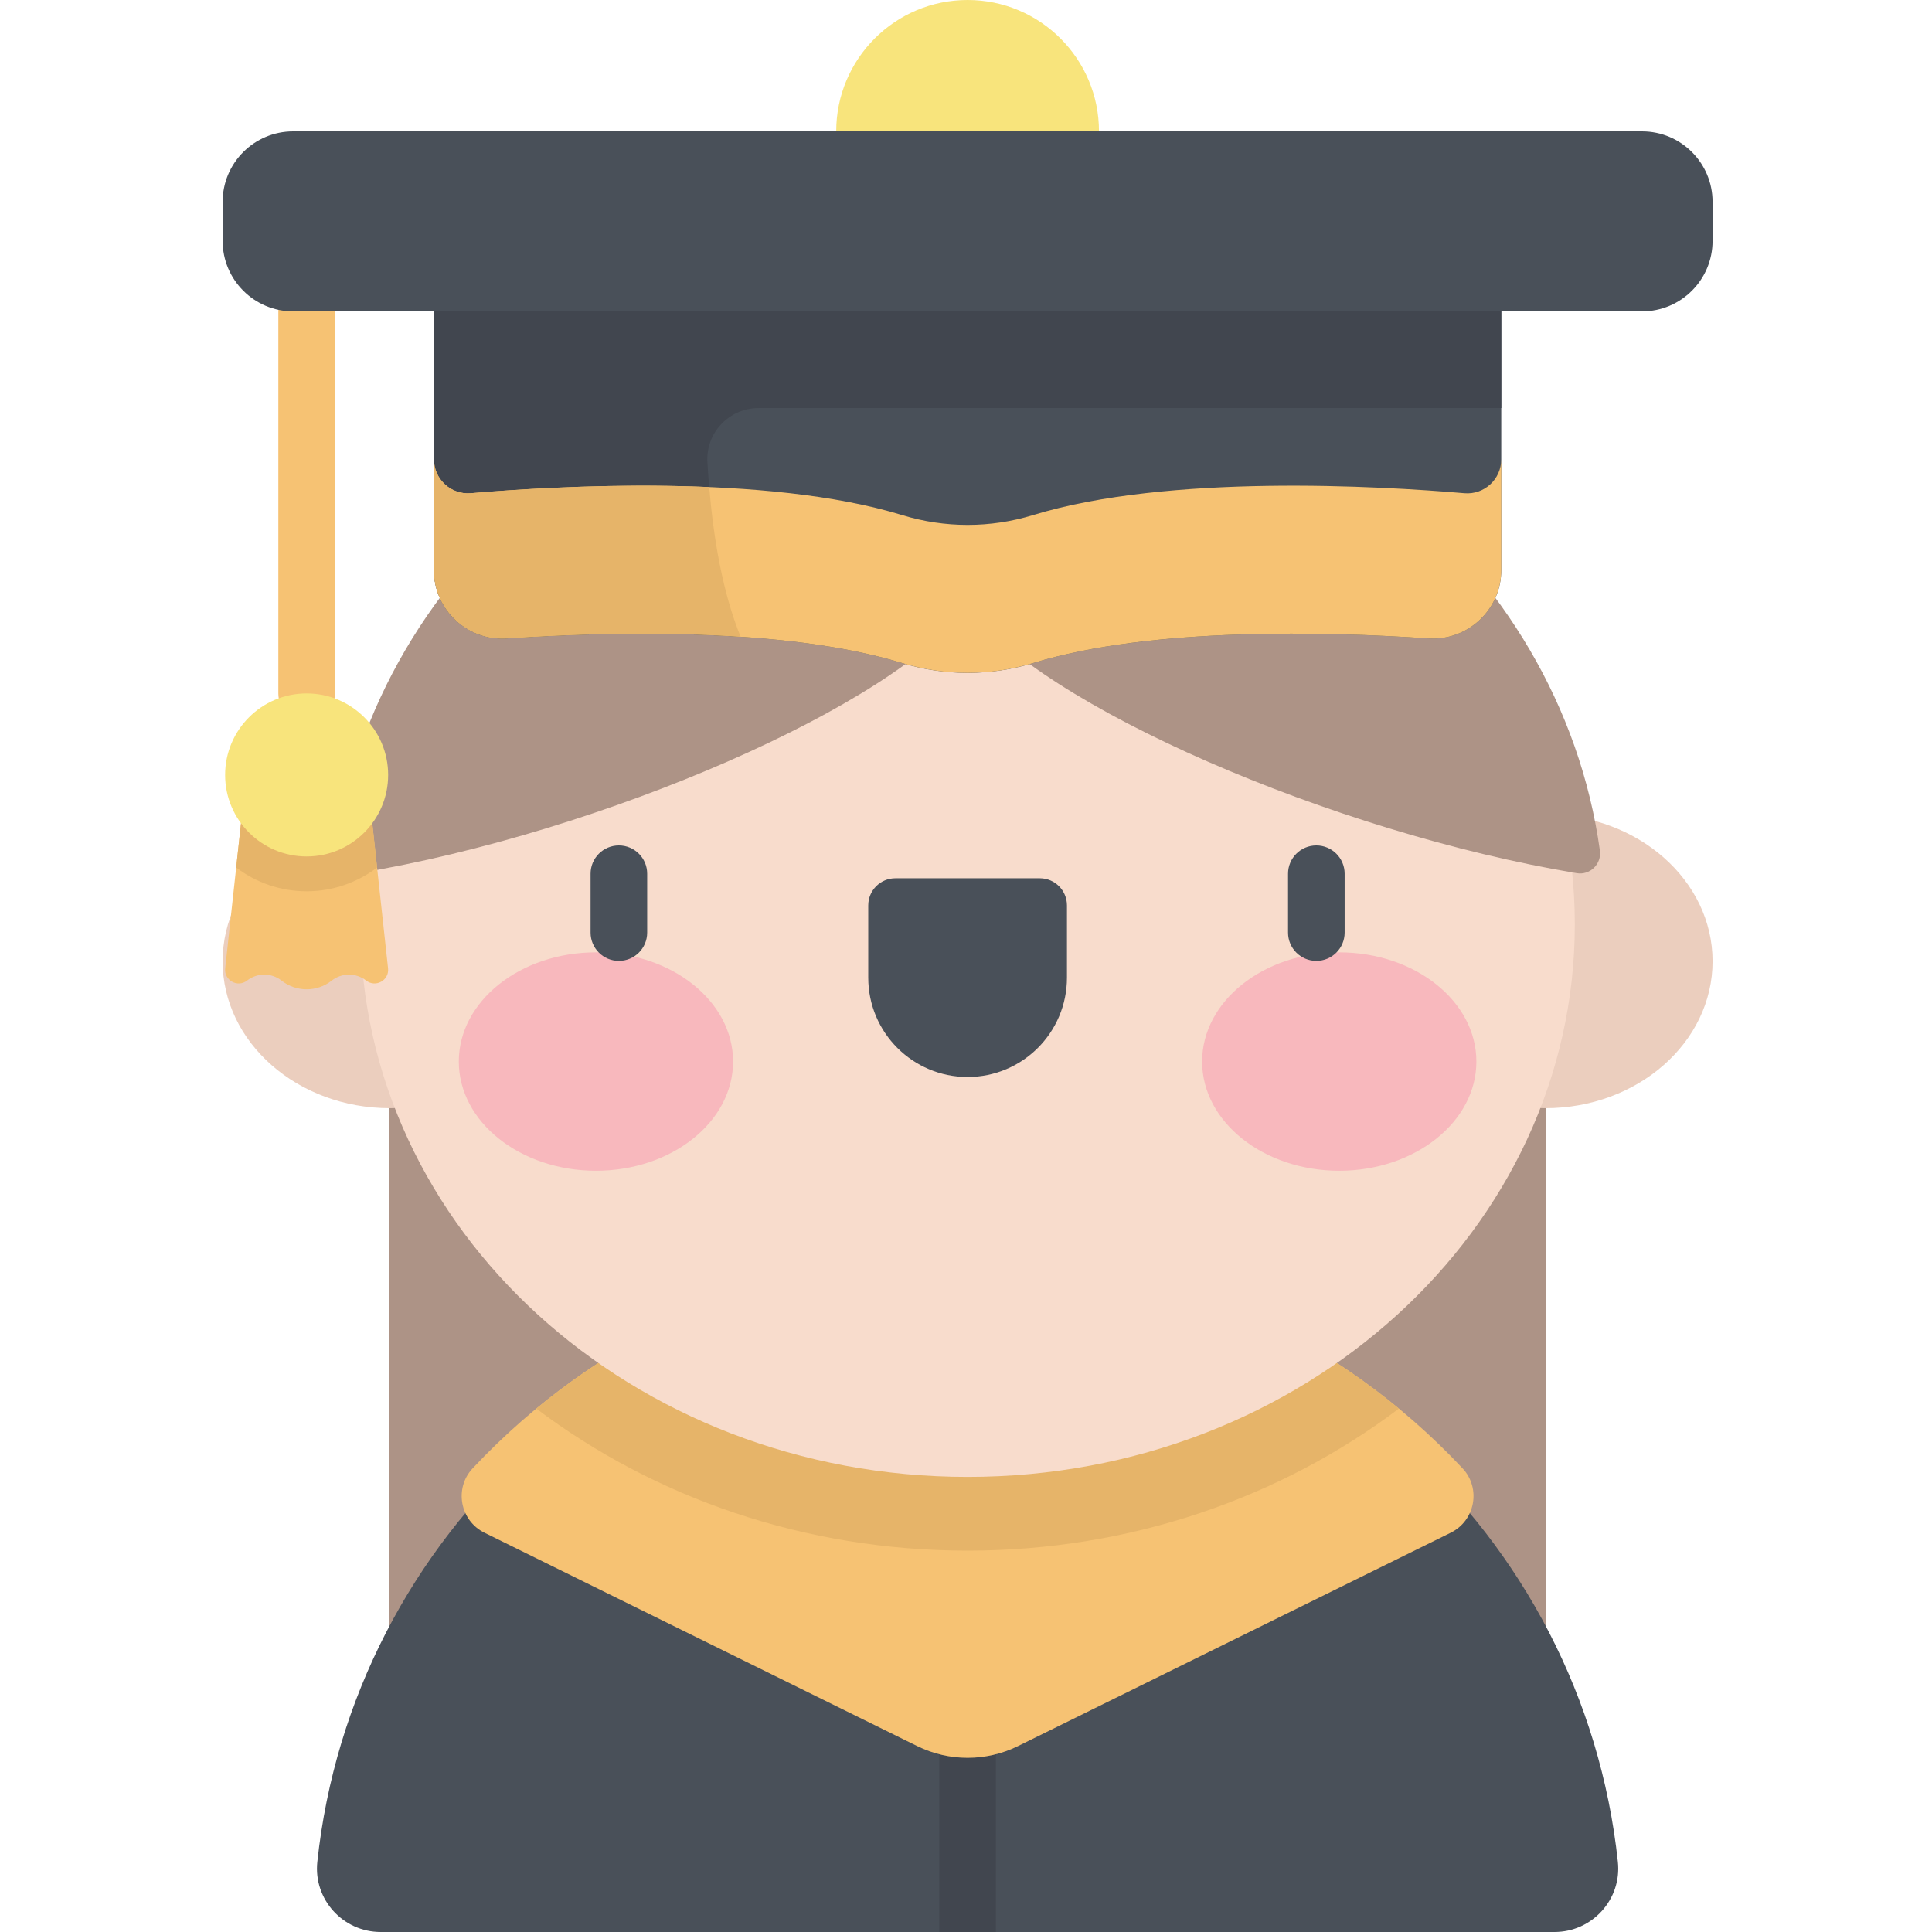 <svg height="512pt" viewBox="-59 0 512 512" width="512pt" xmlns="http://www.w3.org/2000/svg"><path d="m44.121 250.52h306.605v233.289h-306.605zm0 0" fill="#ad9386"/><path d="m352.961 512c9.992 0 17.852-8.645 16.793-18.578-9.27-86.984-82.887-154.734-172.328-154.734-89.445 0-163.062 67.75-172.332 154.734-1.059 9.934 6.801 18.578 16.793 18.578zm0 0" fill="#495059"/><path d="m189.926 452.34h15v59.66h-15zm0 0" fill="#41464f"/><path d="m325.457 406.184c6.492-3.199 8.086-11.781 3.133-17.062-32.832-35.027-79.484-56.949-131.164-56.949-51.684 0-98.336 21.922-131.168 56.949-4.953 5.281-3.359 13.859 3.133 17.062l114.668 56.543c8.426 4.156 18.305 4.156 26.73 0zm0 0" fill="#f6c273"/><path d="m88.648 254.75c0-21.496-19.844-38.926-44.324-38.926s-44.324 17.43-44.324 38.926c0 21.5 19.844 38.926 44.324 38.926s44.324-17.426 44.324-38.926zm0 0" fill="#ebcebe"/><path d="m394.848 254.75c0-21.496-19.844-38.926-44.324-38.926-24.48 0-44.324 17.43-44.324 38.926 0 21.5 19.844 38.926 44.324 38.926 24.48 0 44.324-17.426 44.324-38.926zm0 0" fill="#ebcebe"/><path d="m83.121 373.293c31.148 23.508 70.965 37.641 114.305 37.641 43.34 0 83.152-14.133 114.301-37.641-31.094-25.672-70.926-41.121-114.301-41.121-43.379 0-83.211 15.449-114.305 41.121zm0 0" fill="#e6b469"/><path d="m358.34 244.945c0-80.883-72.043-146.453-160.914-146.453-88.875 0-160.918 65.57-160.918 146.453 0 80.879 72.043 146.449 160.918 146.449 88.871 0 160.914-65.57 160.914-146.449zm0 0" fill="#f8dccc"/><path d="m197.426 90.492c-85.906 0-157.031 58.941-167.566 134.914-.492 3.547 2.586 6.586 6.121 6 64.613-10.75 142.43-44.508 161.445-70.824 19.012 26.316 96.828 60.074 161.441 70.824 3.535.586 6.613-2.453 6.121-6-10.535-75.973-81.66-134.914-167.562-134.914zm0 0" fill="#ad9386"/><path d="m38.723 209.66 5.117 46.965c.344 3.168-3.289 5.191-5.801 3.23-2.688-2.102-6.461-2.094-9.137.016-3.895 3.074-9.387 3.074-13.285 0-2.676-2.109-6.449-2.117-9.137-.016-2.508 1.961-6.145-.062-5.801-3.23l5.117-46.965zm0 0" fill="#f6c273"/><path d="m3.594 229.902c5.184 3.949 11.648 6.297 18.668 6.297 7.016 0 13.484-2.348 18.668-6.297l-2.207-20.242h-32.922zm0 0" fill="#e6b469"/><path d="m22.262 191.266c-4.145 0-7.5-3.355-7.5-7.5v-101.246c0-4.145 3.355-7.5 7.5-7.5 4.141 0 7.5 3.355 7.5 7.5v101.246c0 4.141-3.359 7.5-7.5 7.5zm0 0" fill="#f6c273"/><path d="m43.863 205.367c0 11.93-9.672 21.602-21.602 21.602-11.93 0-21.602-9.672-21.602-21.602 0-11.93 9.672-21.602 21.602-21.602 11.93 0 21.602 9.672 21.602 21.602zm0 0" fill="#f8e47c"/><path d="m232.242 34.816c0 19.23-15.59 34.82-34.816 34.82-19.23 0-34.82-15.59-34.82-34.82 0-19.227 15.59-34.816 34.82-34.816 19.227 0 34.816 15.59 34.816 34.816zm0 0" fill="#f8e47c"/><path d="m376.16 82.52h-357.473c-10.32 0-18.688-8.367-18.688-18.688v-10.328c0-10.32 8.367-18.688 18.688-18.688h357.473c10.32 0 18.688 8.367 18.688 18.688v10.328c0 10.32-8.367 18.688-18.688 18.688zm0 0" fill="#495059"/><path d="m338.848 82.52v68.551c0 10.516-8.891 18.828-19.383 18.117-26.18-1.773-73.188-3.121-104.711 6.535-11.277 3.457-23.383 3.457-34.656 0-31.527-9.656-78.535-8.305-104.715-6.535-10.492.711-19.383-7.602-19.383-18.117v-68.551zm0 0" fill="#495059"/><path d="m56 151.07c0 10.512 8.891 18.828 19.379 18.117 15.734-1.062 38.992-1.973 61.891-.434-5.637-13.895-7.898-31.02-8.801-46.266-.465-7.793 5.773-14.348 13.582-14.348h196.797v-25.621h-282.848zm0 0" fill="#41464f"/><path d="m329.082 130.707c-22.426-1.922-78.426-5.203-114.336 5.801-11.297 3.461-23.348 3.461-34.645 0-35.91-11.004-91.91-7.723-114.336-5.801-5.254.449-9.766-3.703-9.766-8.977v29.34c0 10.512 8.891 18.828 19.383 18.117 26.18-1.773 73.188-3.121 104.715 6.535 11.273 3.453 23.379 3.453 34.656 0 31.523-9.66 78.531-8.309 104.711-6.535 10.492.711 19.383-7.602 19.383-18.117v-29.34c0 5.273-4.508 9.426-9.766 8.977zm0 0" fill="#f6c273"/><path d="m137.27 168.75c-4.836-11.918-7.184-26.219-8.328-39.672-25.387-1.082-50.039.504-63.176 1.629-5.254.449-9.766-3.703-9.766-8.977v29.34c0 10.512 8.891 18.828 19.383 18.117 15.734-1.066 38.988-1.973 61.887-.438zm0 0" fill="#e6b469"/><path d="m135.273 281.32c0-15.98-16.27-28.938-36.34-28.938-20.074 0-36.344 12.957-36.344 28.938 0 15.984 16.27 28.941 36.344 28.941 20.07 0 36.34-12.957 36.34-28.941zm0 0" fill="#f8b8bd"/><path d="m332.258 281.32c0-15.98-16.27-28.938-36.344-28.938-20.07 0-36.34 12.957-36.34 28.938 0 15.984 16.27 28.941 36.34 28.941 20.074 0 36.344-12.957 36.344-28.941zm0 0" fill="#f8b8bd"/><g fill="#495059"><path d="m105.008 254.648c-4.145 0-7.5-3.355-7.5-7.5v-15.598c0-4.145 3.355-7.5 7.5-7.5 4.141 0 7.5 3.355 7.5 7.5v15.598c0 4.145-3.359 7.5-7.5 7.5zm0 0"/><path d="m197.426 285.414c-14.543 0-26.332-11.785-26.332-26.328v-19.145c0-3.969 3.219-7.188 7.188-7.188h38.285c3.969 0 7.188 3.219 7.188 7.188v19.145c0 14.543-11.789 26.328-26.328 26.328zm0 0"/><path d="m289.844 254.648c-4.145 0-7.5-3.355-7.5-7.5v-15.598c0-4.145 3.355-7.5 7.5-7.5 4.141 0 7.5 3.355 7.5 7.5v15.598c0 4.145-3.359 7.5-7.5 7.5zm0 0"/></g></svg>